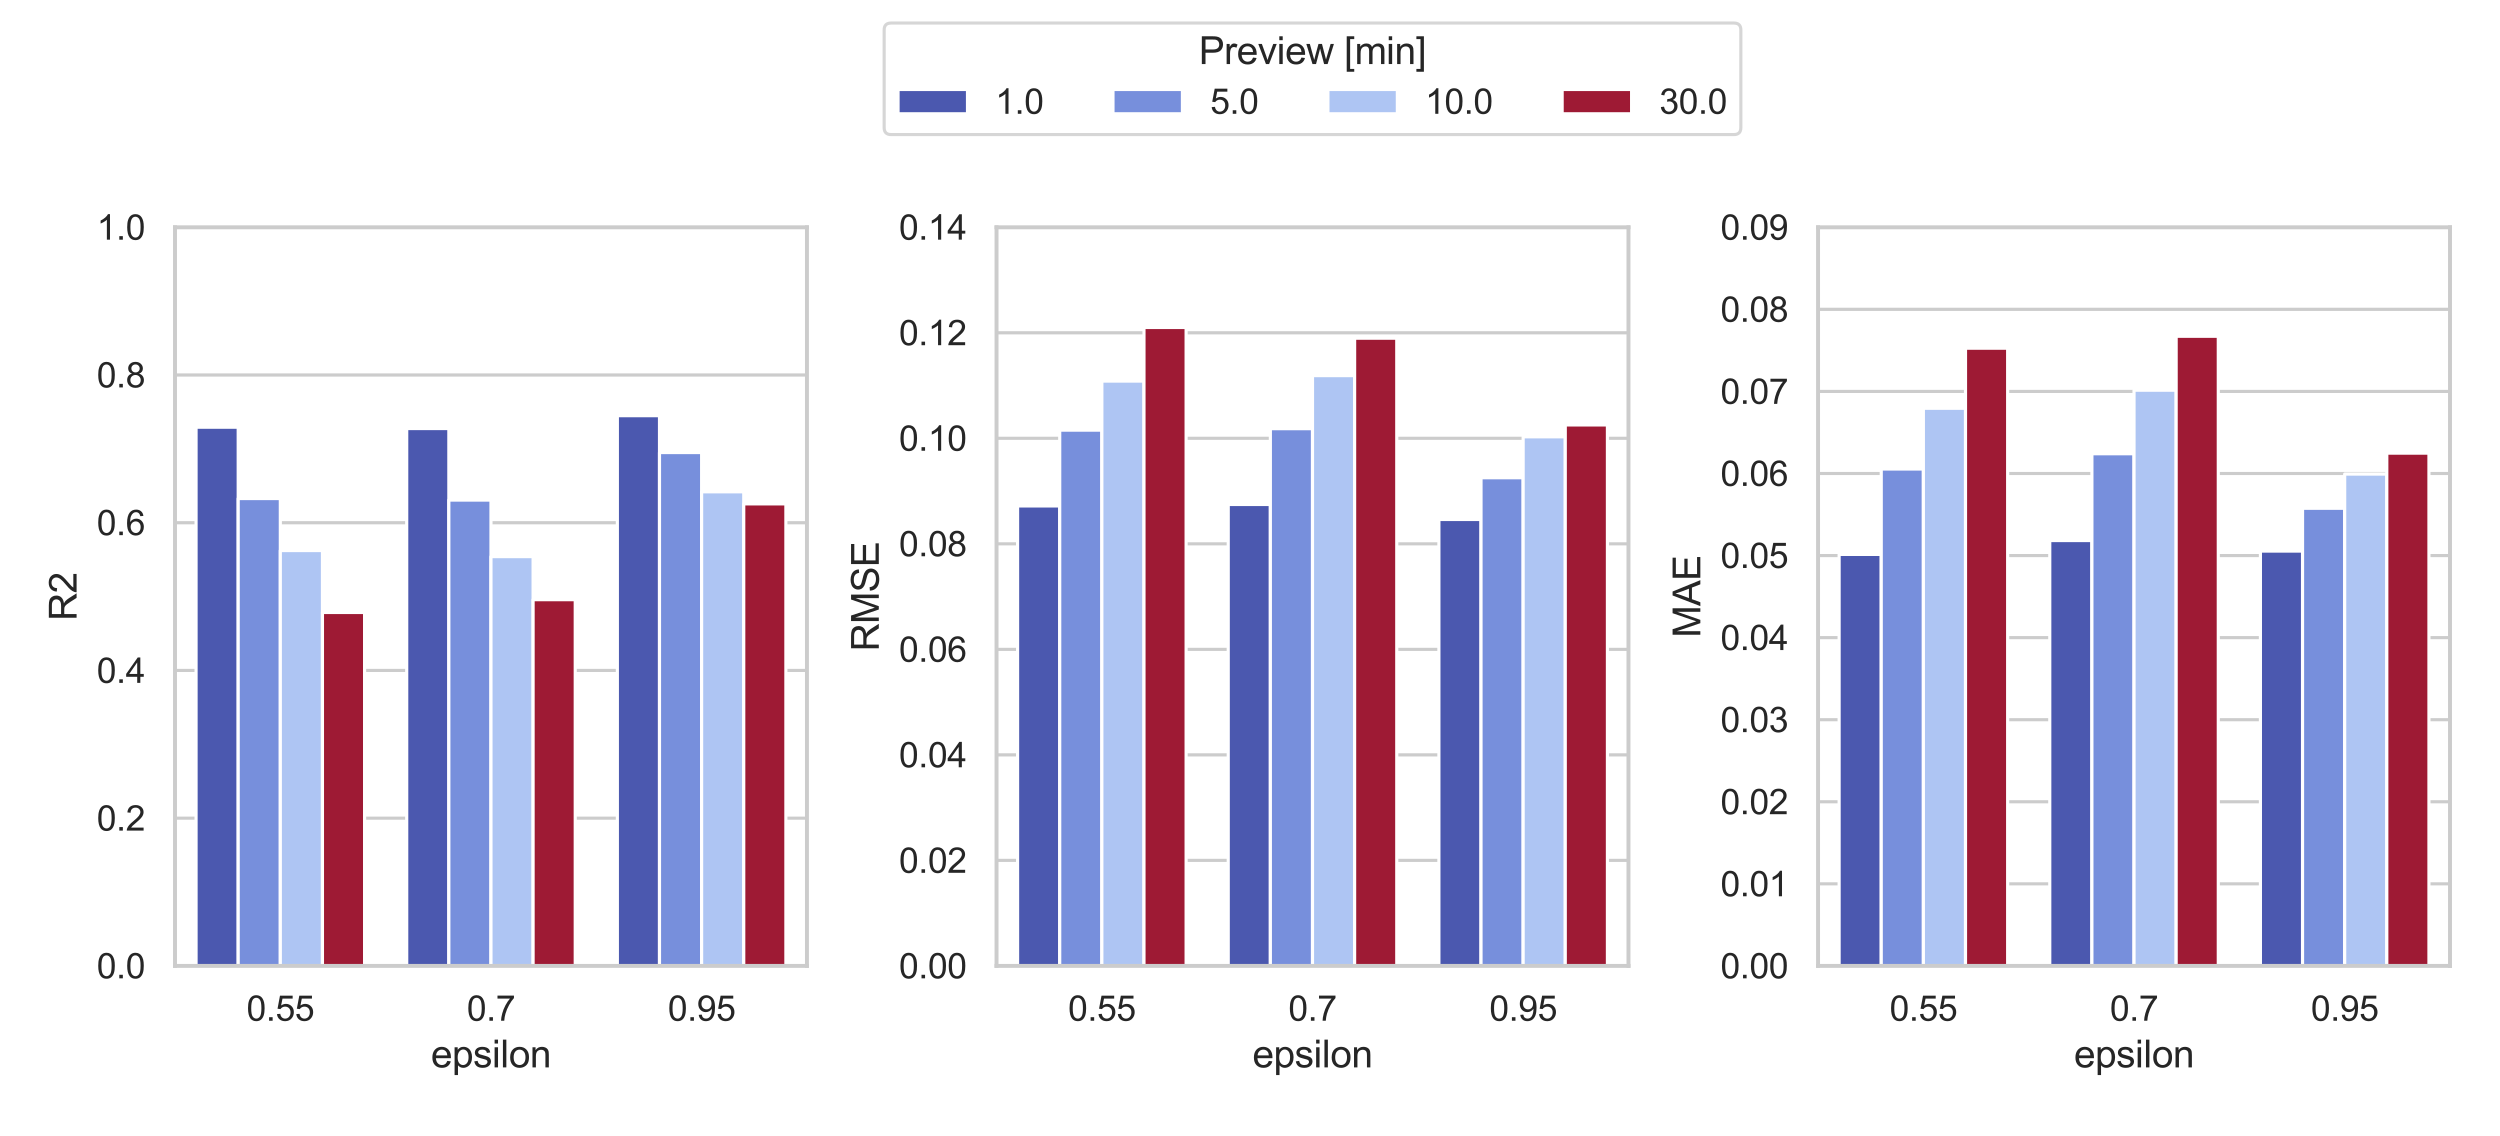 <?xml version="1.0" encoding="utf-8" standalone="no"?>
<!DOCTYPE svg PUBLIC "-//W3C//DTD SVG 1.1//EN"
  "http://www.w3.org/Graphics/SVG/1.1/DTD/svg11.dtd">
<svg xmlns:xlink="http://www.w3.org/1999/xlink" width="792pt" height="360pt" viewBox="0 0 792 360" xmlns="http://www.w3.org/2000/svg" version="1.1">
 <defs>
  <style type="text/css">*{stroke-linejoin: round; stroke-linecap: butt}</style>
 </defs>
 <g id="figure_1">
  <g id="patch_1">
   <path d="M 0 360 
L 792 360 
L 792 0 
L 0 0 
z
" style="fill: #ffffff"/>
  </g>
  <g id="axes_1">
   <g id="patch_2">
    <path d="M 55.44 306 
L 255.64 306 
L 255.64 72 
L 55.44 72 
z
" style="fill: #ffffff"/>
   </g>
   <g id="matplotlib.axis_1">
    <g id="xtick_1">
     <g id="text_1">
      <!-- 0.55 -->
      <g style="fill: #262626" transform="translate(78.103 323.374) scale(0.11 -0.11)">
       <defs>
        <path id="ArialMT-30" d="M 266 2259 
Q 266 3072 433 3567 
Q 600 4063 929 4331 
Q 1259 4600 1759 4600 
Q 2128 4600 2406 4451 
Q 2684 4303 2865 4023 
Q 3047 3744 3150 3342 
Q 3253 2941 3253 2259 
Q 3253 1453 3087 958 
Q 2922 463 2592 192 
Q 2263 -78 1759 -78 
Q 1097 -78 719 397 
Q 266 969 266 2259 
z
M 844 2259 
Q 844 1131 1108 757 
Q 1372 384 1759 384 
Q 2147 384 2411 759 
Q 2675 1134 2675 2259 
Q 2675 3391 2411 3762 
Q 2147 4134 1753 4134 
Q 1366 4134 1134 3806 
Q 844 3388 844 2259 
z
" transform="scale(0.016)"/>
        <path id="ArialMT-2e" d="M 581 0 
L 581 641 
L 1222 641 
L 1222 0 
L 581 0 
z
" transform="scale(0.016)"/>
        <path id="ArialMT-35" d="M 266 1200 
L 856 1250 
Q 922 819 1161 601 
Q 1400 384 1738 384 
Q 2144 384 2425 690 
Q 2706 997 2706 1503 
Q 2706 1984 2436 2262 
Q 2166 2541 1728 2541 
Q 1456 2541 1237 2417 
Q 1019 2294 894 2097 
L 366 2166 
L 809 4519 
L 3088 4519 
L 3088 3981 
L 1259 3981 
L 1013 2750 
Q 1425 3038 1878 3038 
Q 2478 3038 2890 2622 
Q 3303 2206 3303 1553 
Q 3303 931 2941 478 
Q 2500 -78 1738 -78 
Q 1113 -78 717 272 
Q 322 622 266 1200 
z
" transform="scale(0.016)"/>
       </defs>
       <use xlink:href="#ArialMT-30"/>
       <use xlink:href="#ArialMT-2e" x="55.615"/>
       <use xlink:href="#ArialMT-35" x="83.398"/>
       <use xlink:href="#ArialMT-35" x="139.014"/>
      </g>
     </g>
    </g>
    <g id="xtick_2">
     <g id="text_2">
      <!-- 0.7 -->
      <g style="fill: #262626" transform="translate(147.895 323.374) scale(0.11 -0.11)">
       <defs>
        <path id="ArialMT-37" d="M 303 3981 
L 303 4522 
L 3269 4522 
L 3269 4084 
Q 2831 3619 2401 2847 
Q 1972 2075 1738 1259 
Q 1569 684 1522 0 
L 944 0 
Q 953 541 1156 1306 
Q 1359 2072 1739 2783 
Q 2119 3494 2547 3981 
L 303 3981 
z
" transform="scale(0.016)"/>
       </defs>
       <use xlink:href="#ArialMT-30"/>
       <use xlink:href="#ArialMT-2e" x="55.615"/>
       <use xlink:href="#ArialMT-37" x="83.398"/>
      </g>
     </g>
    </g>
    <g id="xtick_3">
     <g id="text_3">
      <!-- 0.95 -->
      <g style="fill: #262626" transform="translate(211.57 323.374) scale(0.11 -0.11)">
       <defs>
        <path id="ArialMT-39" d="M 350 1059 
L 891 1109 
Q 959 728 1153 556 
Q 1347 384 1650 384 
Q 1909 384 2104 503 
Q 2300 622 2425 820 
Q 2550 1019 2634 1356 
Q 2719 1694 2719 2044 
Q 2719 2081 2716 2156 
Q 2547 1888 2255 1720 
Q 1963 1553 1622 1553 
Q 1053 1553 659 1965 
Q 266 2378 266 3053 
Q 266 3750 677 4175 
Q 1088 4600 1706 4600 
Q 2153 4600 2523 4359 
Q 2894 4119 3086 3673 
Q 3278 3228 3278 2384 
Q 3278 1506 3087 986 
Q 2897 466 2520 194 
Q 2144 -78 1638 -78 
Q 1100 -78 759 220 
Q 419 519 350 1059 
z
M 2653 3081 
Q 2653 3566 2395 3850 
Q 2138 4134 1775 4134 
Q 1400 4134 1122 3828 
Q 844 3522 844 3034 
Q 844 2597 1108 2323 
Q 1372 2050 1759 2050 
Q 2150 2050 2401 2323 
Q 2653 2597 2653 3081 
z
" transform="scale(0.016)"/>
       </defs>
       <use xlink:href="#ArialMT-30"/>
       <use xlink:href="#ArialMT-2e" x="55.615"/>
       <use xlink:href="#ArialMT-39" x="83.398"/>
       <use xlink:href="#ArialMT-35" x="139.014"/>
      </g>
     </g>
    </g>
    <g id="text_4">
     <!-- epsilon -->
     <g style="fill: #262626" transform="translate(136.528 338.149) scale(0.12 -0.12)">
      <defs>
       <path id="ArialMT-65" d="M 2694 1069 
L 3275 997 
Q 3138 488 2766 206 
Q 2394 -75 1816 -75 
Q 1088 -75 661 373 
Q 234 822 234 1631 
Q 234 2469 665 2931 
Q 1097 3394 1784 3394 
Q 2450 3394 2872 2941 
Q 3294 2488 3294 1666 
Q 3294 1616 3291 1516 
L 816 1516 
Q 847 969 1125 678 
Q 1403 388 1819 388 
Q 2128 388 2347 550 
Q 2566 713 2694 1069 
z
M 847 1978 
L 2700 1978 
Q 2663 2397 2488 2606 
Q 2219 2931 1791 2931 
Q 1403 2931 1139 2672 
Q 875 2413 847 1978 
z
" transform="scale(0.016)"/>
       <path id="ArialMT-70" d="M 422 -1272 
L 422 3319 
L 934 3319 
L 934 2888 
Q 1116 3141 1344 3267 
Q 1572 3394 1897 3394 
Q 2322 3394 2647 3175 
Q 2972 2956 3137 2557 
Q 3303 2159 3303 1684 
Q 3303 1175 3120 767 
Q 2938 359 2589 142 
Q 2241 -75 1856 -75 
Q 1575 -75 1351 44 
Q 1128 163 984 344 
L 984 -1272 
L 422 -1272 
z
M 931 1641 
Q 931 1000 1190 694 
Q 1450 388 1819 388 
Q 2194 388 2461 705 
Q 2728 1022 2728 1688 
Q 2728 2322 2467 2637 
Q 2206 2953 1844 2953 
Q 1484 2953 1207 2617 
Q 931 2281 931 1641 
z
" transform="scale(0.016)"/>
       <path id="ArialMT-73" d="M 197 991 
L 753 1078 
Q 800 744 1014 566 
Q 1228 388 1613 388 
Q 2000 388 2187 545 
Q 2375 703 2375 916 
Q 2375 1106 2209 1216 
Q 2094 1291 1634 1406 
Q 1016 1563 777 1677 
Q 538 1791 414 1992 
Q 291 2194 291 2438 
Q 291 2659 392 2848 
Q 494 3038 669 3163 
Q 800 3259 1026 3326 
Q 1253 3394 1513 3394 
Q 1903 3394 2198 3281 
Q 2494 3169 2634 2976 
Q 2775 2784 2828 2463 
L 2278 2388 
Q 2241 2644 2061 2787 
Q 1881 2931 1553 2931 
Q 1166 2931 1000 2803 
Q 834 2675 834 2503 
Q 834 2394 903 2306 
Q 972 2216 1119 2156 
Q 1203 2125 1616 2013 
Q 2213 1853 2448 1751 
Q 2684 1650 2818 1456 
Q 2953 1263 2953 975 
Q 2953 694 2789 445 
Q 2625 197 2315 61 
Q 2006 -75 1616 -75 
Q 969 -75 630 194 
Q 291 463 197 991 
z
" transform="scale(0.016)"/>
       <path id="ArialMT-69" d="M 425 3934 
L 425 4581 
L 988 4581 
L 988 3934 
L 425 3934 
z
M 425 0 
L 425 3319 
L 988 3319 
L 988 0 
L 425 0 
z
" transform="scale(0.016)"/>
       <path id="ArialMT-6c" d="M 409 0 
L 409 4581 
L 972 4581 
L 972 0 
L 409 0 
z
" transform="scale(0.016)"/>
       <path id="ArialMT-6f" d="M 213 1659 
Q 213 2581 725 3025 
Q 1153 3394 1769 3394 
Q 2453 3394 2887 2945 
Q 3322 2497 3322 1706 
Q 3322 1066 3130 698 
Q 2938 331 2570 128 
Q 2203 -75 1769 -75 
Q 1072 -75 642 372 
Q 213 819 213 1659 
z
M 791 1659 
Q 791 1022 1069 705 
Q 1347 388 1769 388 
Q 2188 388 2466 706 
Q 2744 1025 2744 1678 
Q 2744 2294 2464 2611 
Q 2184 2928 1769 2928 
Q 1347 2928 1069 2612 
Q 791 2297 791 1659 
z
" transform="scale(0.016)"/>
       <path id="ArialMT-6e" d="M 422 0 
L 422 3319 
L 928 3319 
L 928 2847 
Q 1294 3394 1984 3394 
Q 2284 3394 2536 3286 
Q 2788 3178 2913 3003 
Q 3038 2828 3088 2588 
Q 3119 2431 3119 2041 
L 3119 0 
L 2556 0 
L 2556 2019 
Q 2556 2363 2490 2533 
Q 2425 2703 2258 2804 
Q 2091 2906 1866 2906 
Q 1506 2906 1245 2678 
Q 984 2450 984 1813 
L 984 0 
L 422 0 
z
" transform="scale(0.016)"/>
      </defs>
      <use xlink:href="#ArialMT-65"/>
      <use xlink:href="#ArialMT-70" x="55.615"/>
      <use xlink:href="#ArialMT-73" x="111.23"/>
      <use xlink:href="#ArialMT-69" x="161.23"/>
      <use xlink:href="#ArialMT-6c" x="183.447"/>
      <use xlink:href="#ArialMT-6f" x="205.664"/>
      <use xlink:href="#ArialMT-6e" x="261.279"/>
     </g>
    </g>
   </g>
   <g id="matplotlib.axis_2">
    <g id="ytick_1">
     <g id="line2d_1">
      <path d="M 55.44 306 
L 255.64 306 
" clip-path="url(#pabe572f3c2)" style="fill: none; stroke: #cccccc; stroke-linecap: round"/>
     </g>
     <g id="text_5">
      <!-- 0.0 -->
      <g style="fill: #262626" transform="translate(30.65 309.937) scale(0.11 -0.11)">
       <use xlink:href="#ArialMT-30"/>
       <use xlink:href="#ArialMT-2e" x="55.615"/>
       <use xlink:href="#ArialMT-30" x="83.398"/>
      </g>
     </g>
    </g>
    <g id="ytick_2">
     <g id="line2d_2">
      <path d="M 55.44 259.2 
L 255.64 259.2 
" clip-path="url(#pabe572f3c2)" style="fill: none; stroke: #cccccc; stroke-linecap: round"/>
     </g>
     <g id="text_6">
      <!-- 0.2 -->
      <g style="fill: #262626" transform="translate(30.65 263.137) scale(0.11 -0.11)">
       <defs>
        <path id="ArialMT-32" d="M 3222 541 
L 3222 0 
L 194 0 
Q 188 203 259 391 
Q 375 700 629 1000 
Q 884 1300 1366 1694 
Q 2113 2306 2375 2664 
Q 2638 3022 2638 3341 
Q 2638 3675 2398 3904 
Q 2159 4134 1775 4134 
Q 1369 4134 1125 3890 
Q 881 3647 878 3216 
L 300 3275 
Q 359 3922 746 4261 
Q 1134 4600 1788 4600 
Q 2447 4600 2831 4234 
Q 3216 3869 3216 3328 
Q 3216 3053 3103 2787 
Q 2991 2522 2730 2228 
Q 2469 1934 1863 1422 
Q 1356 997 1212 845 
Q 1069 694 975 541 
L 3222 541 
z
" transform="scale(0.016)"/>
       </defs>
       <use xlink:href="#ArialMT-30"/>
       <use xlink:href="#ArialMT-2e" x="55.615"/>
       <use xlink:href="#ArialMT-32" x="83.398"/>
      </g>
     </g>
    </g>
    <g id="ytick_3">
     <g id="line2d_3">
      <path d="M 55.44 212.4 
L 255.64 212.4 
" clip-path="url(#pabe572f3c2)" style="fill: none; stroke: #cccccc; stroke-linecap: round"/>
     </g>
     <g id="text_7">
      <!-- 0.4 -->
      <g style="fill: #262626" transform="translate(30.65 216.337) scale(0.11 -0.11)">
       <defs>
        <path id="ArialMT-34" d="M 2069 0 
L 2069 1097 
L 81 1097 
L 81 1613 
L 2172 4581 
L 2631 4581 
L 2631 1613 
L 3250 1613 
L 3250 1097 
L 2631 1097 
L 2631 0 
L 2069 0 
z
M 2069 1613 
L 2069 3678 
L 634 1613 
L 2069 1613 
z
" transform="scale(0.016)"/>
       </defs>
       <use xlink:href="#ArialMT-30"/>
       <use xlink:href="#ArialMT-2e" x="55.615"/>
       <use xlink:href="#ArialMT-34" x="83.398"/>
      </g>
     </g>
    </g>
    <g id="ytick_4">
     <g id="line2d_4">
      <path d="M 55.44 165.6 
L 255.64 165.6 
" clip-path="url(#pabe572f3c2)" style="fill: none; stroke: #cccccc; stroke-linecap: round"/>
     </g>
     <g id="text_8">
      <!-- 0.6 -->
      <g style="fill: #262626" transform="translate(30.65 169.537) scale(0.11 -0.11)">
       <defs>
        <path id="ArialMT-36" d="M 3184 3459 
L 2625 3416 
Q 2550 3747 2413 3897 
Q 2184 4138 1850 4138 
Q 1581 4138 1378 3988 
Q 1113 3794 959 3422 
Q 806 3050 800 2363 
Q 1003 2672 1297 2822 
Q 1591 2972 1913 2972 
Q 2475 2972 2870 2558 
Q 3266 2144 3266 1488 
Q 3266 1056 3080 686 
Q 2894 316 2569 119 
Q 2244 -78 1831 -78 
Q 1128 -78 684 439 
Q 241 956 241 2144 
Q 241 3472 731 4075 
Q 1159 4600 1884 4600 
Q 2425 4600 2770 4297 
Q 3116 3994 3184 3459 
z
M 888 1484 
Q 888 1194 1011 928 
Q 1134 663 1356 523 
Q 1578 384 1822 384 
Q 2178 384 2434 671 
Q 2691 959 2691 1453 
Q 2691 1928 2437 2201 
Q 2184 2475 1800 2475 
Q 1419 2475 1153 2201 
Q 888 1928 888 1484 
z
" transform="scale(0.016)"/>
       </defs>
       <use xlink:href="#ArialMT-30"/>
       <use xlink:href="#ArialMT-2e" x="55.615"/>
       <use xlink:href="#ArialMT-36" x="83.398"/>
      </g>
     </g>
    </g>
    <g id="ytick_5">
     <g id="line2d_5">
      <path d="M 55.44 118.8 
L 255.64 118.8 
" clip-path="url(#pabe572f3c2)" style="fill: none; stroke: #cccccc; stroke-linecap: round"/>
     </g>
     <g id="text_9">
      <!-- 0.8 -->
      <g style="fill: #262626" transform="translate(30.65 122.737) scale(0.11 -0.11)">
       <defs>
        <path id="ArialMT-38" d="M 1131 2484 
Q 781 2613 612 2850 
Q 444 3088 444 3419 
Q 444 3919 803 4259 
Q 1163 4600 1759 4600 
Q 2359 4600 2725 4251 
Q 3091 3903 3091 3403 
Q 3091 3084 2923 2848 
Q 2756 2613 2416 2484 
Q 2838 2347 3058 2040 
Q 3278 1734 3278 1309 
Q 3278 722 2862 322 
Q 2447 -78 1769 -78 
Q 1091 -78 675 323 
Q 259 725 259 1325 
Q 259 1772 486 2073 
Q 713 2375 1131 2484 
z
M 1019 3438 
Q 1019 3113 1228 2906 
Q 1438 2700 1772 2700 
Q 2097 2700 2305 2904 
Q 2513 3109 2513 3406 
Q 2513 3716 2298 3927 
Q 2084 4138 1766 4138 
Q 1444 4138 1231 3931 
Q 1019 3725 1019 3438 
z
M 838 1322 
Q 838 1081 952 856 
Q 1066 631 1291 507 
Q 1516 384 1775 384 
Q 2178 384 2440 643 
Q 2703 903 2703 1303 
Q 2703 1709 2433 1975 
Q 2163 2241 1756 2241 
Q 1359 2241 1098 1978 
Q 838 1716 838 1322 
z
" transform="scale(0.016)"/>
       </defs>
       <use xlink:href="#ArialMT-30"/>
       <use xlink:href="#ArialMT-2e" x="55.615"/>
       <use xlink:href="#ArialMT-38" x="83.398"/>
      </g>
     </g>
    </g>
    <g id="ytick_6">
     <g id="line2d_6">
      <path d="M 55.44 72 
L 255.64 72 
" clip-path="url(#pabe572f3c2)" style="fill: none; stroke: #cccccc; stroke-linecap: round"/>
     </g>
     <g id="text_10">
      <!-- 1.0 -->
      <g style="fill: #262626" transform="translate(30.65 75.937) scale(0.11 -0.11)">
       <defs>
        <path id="ArialMT-31" d="M 2384 0 
L 1822 0 
L 1822 3584 
Q 1619 3391 1289 3197 
Q 959 3003 697 2906 
L 697 3450 
Q 1169 3672 1522 3987 
Q 1875 4303 2022 4600 
L 2384 4600 
L 2384 0 
z
" transform="scale(0.016)"/>
       </defs>
       <use xlink:href="#ArialMT-31"/>
       <use xlink:href="#ArialMT-2e" x="55.615"/>
       <use xlink:href="#ArialMT-30" x="83.398"/>
      </g>
     </g>
    </g>
    <g id="text_11">
     <!-- R2 -->
     <g style="fill: #262626" transform="translate(24.265 196.67) rotate(-90) scale(0.12 -0.12)">
      <defs>
       <path id="ArialMT-52" d="M 503 0 
L 503 4581 
L 2534 4581 
Q 3147 4581 3465 4457 
Q 3784 4334 3975 4021 
Q 4166 3709 4166 3331 
Q 4166 2844 3850 2509 
Q 3534 2175 2875 2084 
Q 3116 1969 3241 1856 
Q 3506 1613 3744 1247 
L 4541 0 
L 3778 0 
L 3172 953 
Q 2906 1366 2734 1584 
Q 2563 1803 2427 1890 
Q 2291 1978 2150 2013 
Q 2047 2034 1813 2034 
L 1109 2034 
L 1109 0 
L 503 0 
z
M 1109 2559 
L 2413 2559 
Q 2828 2559 3062 2645 
Q 3297 2731 3419 2920 
Q 3541 3109 3541 3331 
Q 3541 3656 3305 3865 
Q 3069 4075 2559 4075 
L 1109 4075 
L 1109 2559 
z
" transform="scale(0.016)"/>
      </defs>
      <use xlink:href="#ArialMT-52"/>
      <use xlink:href="#ArialMT-32" x="72.217"/>
     </g>
    </g>
   </g>
   <g id="patch_3">
    <path d="M 62.113 306 
L 75.46 306 
L 75.46 135.344 
L 62.113 135.344 
z
" clip-path="url(#pabe572f3c2)" style="fill: #4b58af; stroke: #ffffff; stroke-linejoin: miter"/>
   </g>
   <g id="patch_4">
    <path d="M 128.847 306 
L 142.193 306 
L 142.193 135.764 
L 128.847 135.764 
z
" clip-path="url(#pabe572f3c2)" style="fill: #4b58af; stroke: #ffffff; stroke-linejoin: miter"/>
   </g>
   <g id="patch_5">
    <path d="M 195.58 306 
L 208.927 306 
L 208.927 131.681 
L 195.58 131.681 
z
" clip-path="url(#pabe572f3c2)" style="fill: #4b58af; stroke: #ffffff; stroke-linejoin: miter"/>
   </g>
   <g id="patch_6">
    <path d="M 75.46 306 
L 88.807 306 
L 88.807 157.947 
L 75.46 157.947 
z
" clip-path="url(#pabe572f3c2)" style="fill: #778fdc; stroke: #ffffff; stroke-linejoin: miter"/>
   </g>
   <g id="patch_7">
    <path d="M 142.193 306 
L 155.54 306 
L 155.54 158.429 
L 142.193 158.429 
z
" clip-path="url(#pabe572f3c2)" style="fill: #778fdc; stroke: #ffffff; stroke-linejoin: miter"/>
   </g>
   <g id="patch_8">
    <path d="M 208.927 306 
L 222.273 306 
L 222.273 143.366 
L 208.927 143.366 
z
" clip-path="url(#pabe572f3c2)" style="fill: #778fdc; stroke: #ffffff; stroke-linejoin: miter"/>
   </g>
   <g id="patch_9">
    <path d="M 88.807 306 
L 102.153 306 
L 102.153 174.41 
L 88.807 174.41 
z
" clip-path="url(#pabe572f3c2)" style="fill: #aec5f3; stroke: #ffffff; stroke-linejoin: miter"/>
   </g>
   <g id="patch_10">
    <path d="M 155.54 306 
L 168.887 306 
L 168.887 176.347 
L 155.54 176.347 
z
" clip-path="url(#pabe572f3c2)" style="fill: #aec5f3; stroke: #ffffff; stroke-linejoin: miter"/>
   </g>
   <g id="patch_11">
    <path d="M 222.273 306 
L 235.62 306 
L 235.62 155.819 
L 222.273 155.819 
z
" clip-path="url(#pabe572f3c2)" style="fill: #aec5f3; stroke: #ffffff; stroke-linejoin: miter"/>
   </g>
   <g id="patch_12">
    <path d="M 102.153 306 
L 115.5 306 
L 115.5 194.045 
L 102.153 194.045 
z
" clip-path="url(#pabe572f3c2)" style="fill: #9e1a34; stroke: #ffffff; stroke-linejoin: miter"/>
   </g>
   <g id="patch_13">
    <path d="M 168.887 306 
L 182.233 306 
L 182.233 189.977 
L 168.887 189.977 
z
" clip-path="url(#pabe572f3c2)" style="fill: #9e1a34; stroke: #ffffff; stroke-linejoin: miter"/>
   </g>
   <g id="patch_14">
    <path d="M 235.62 306 
L 248.967 306 
L 248.967 159.63 
L 235.62 159.63 
z
" clip-path="url(#pabe572f3c2)" style="fill: #9e1a34; stroke: #ffffff; stroke-linejoin: miter"/>
   </g>
   <g id="patch_15">
    <path d="M 88.807 306 
L 88.807 306 
L 88.807 306 
L 88.807 306 
z
" clip-path="url(#pabe572f3c2)" style="fill: #4b58af; stroke: #ffffff; stroke-linejoin: miter"/>
   </g>
   <g id="patch_16">
    <path d="M 88.807 306 
L 88.807 306 
L 88.807 306 
L 88.807 306 
z
" clip-path="url(#pabe572f3c2)" style="fill: #778fdc; stroke: #ffffff; stroke-linejoin: miter"/>
   </g>
   <g id="patch_17">
    <path d="M 88.807 306 
L 88.807 306 
L 88.807 306 
L 88.807 306 
z
" clip-path="url(#pabe572f3c2)" style="fill: #aec5f3; stroke: #ffffff; stroke-linejoin: miter"/>
   </g>
   <g id="patch_18">
    <path d="M 88.807 306 
L 88.807 306 
L 88.807 306 
L 88.807 306 
z
" clip-path="url(#pabe572f3c2)" style="fill: #9e1a34; stroke: #ffffff; stroke-linejoin: miter"/>
   </g>
   <g id="line2d_7">
    <path clip-path="url(#pabe572f3c2)" style="fill: none; stroke: #424242; stroke-width: 2.25; stroke-linecap: round"/>
   </g>
   <g id="line2d_8">
    <path clip-path="url(#pabe572f3c2)" style="fill: none; stroke: #424242; stroke-width: 2.25; stroke-linecap: round"/>
   </g>
   <g id="line2d_9">
    <path clip-path="url(#pabe572f3c2)" style="fill: none; stroke: #424242; stroke-width: 2.25; stroke-linecap: round"/>
   </g>
   <g id="line2d_10">
    <path clip-path="url(#pabe572f3c2)" style="fill: none; stroke: #424242; stroke-width: 2.25; stroke-linecap: round"/>
   </g>
   <g id="line2d_11">
    <path clip-path="url(#pabe572f3c2)" style="fill: none; stroke: #424242; stroke-width: 2.25; stroke-linecap: round"/>
   </g>
   <g id="line2d_12">
    <path clip-path="url(#pabe572f3c2)" style="fill: none; stroke: #424242; stroke-width: 2.25; stroke-linecap: round"/>
   </g>
   <g id="line2d_13">
    <path clip-path="url(#pabe572f3c2)" style="fill: none; stroke: #424242; stroke-width: 2.25; stroke-linecap: round"/>
   </g>
   <g id="line2d_14">
    <path clip-path="url(#pabe572f3c2)" style="fill: none; stroke: #424242; stroke-width: 2.25; stroke-linecap: round"/>
   </g>
   <g id="line2d_15">
    <path clip-path="url(#pabe572f3c2)" style="fill: none; stroke: #424242; stroke-width: 2.25; stroke-linecap: round"/>
   </g>
   <g id="line2d_16">
    <path clip-path="url(#pabe572f3c2)" style="fill: none; stroke: #424242; stroke-width: 2.25; stroke-linecap: round"/>
   </g>
   <g id="line2d_17">
    <path clip-path="url(#pabe572f3c2)" style="fill: none; stroke: #424242; stroke-width: 2.25; stroke-linecap: round"/>
   </g>
   <g id="line2d_18">
    <path clip-path="url(#pabe572f3c2)" style="fill: none; stroke: #424242; stroke-width: 2.25; stroke-linecap: round"/>
   </g>
   <g id="patch_19">
    <path d="M 55.44 306 
L 55.44 72 
" style="fill: none; stroke: #cccccc; stroke-width: 1.25; stroke-linejoin: miter; stroke-linecap: square"/>
   </g>
   <g id="patch_20">
    <path d="M 255.64 306 
L 255.64 72 
" style="fill: none; stroke: #cccccc; stroke-width: 1.25; stroke-linejoin: miter; stroke-linecap: square"/>
   </g>
   <g id="patch_21">
    <path d="M 55.44 306 
L 255.64 306 
" style="fill: none; stroke: #cccccc; stroke-width: 1.25; stroke-linejoin: miter; stroke-linecap: square"/>
   </g>
   <g id="patch_22">
    <path d="M 55.44 72 
L 255.64 72 
" style="fill: none; stroke: #cccccc; stroke-width: 1.25; stroke-linejoin: miter; stroke-linecap: square"/>
   </g>
  </g>
  <g id="axes_2">
   <g id="patch_23">
    <path d="M 315.7 306 
L 515.9 306 
L 515.9 72 
L 315.7 72 
z
" style="fill: #ffffff"/>
   </g>
   <g id="matplotlib.axis_3">
    <g id="xtick_4">
     <g id="text_12">
      <!-- 0.55 -->
      <g style="fill: #262626" transform="translate(338.363 323.374) scale(0.11 -0.11)">
       <use xlink:href="#ArialMT-30"/>
       <use xlink:href="#ArialMT-2e" x="55.615"/>
       <use xlink:href="#ArialMT-35" x="83.398"/>
       <use xlink:href="#ArialMT-35" x="139.014"/>
      </g>
     </g>
    </g>
    <g id="xtick_5">
     <g id="text_13">
      <!-- 0.7 -->
      <g style="fill: #262626" transform="translate(408.155 323.374) scale(0.11 -0.11)">
       <use xlink:href="#ArialMT-30"/>
       <use xlink:href="#ArialMT-2e" x="55.615"/>
       <use xlink:href="#ArialMT-37" x="83.398"/>
      </g>
     </g>
    </g>
    <g id="xtick_6">
     <g id="text_14">
      <!-- 0.95 -->
      <g style="fill: #262626" transform="translate(471.83 323.374) scale(0.11 -0.11)">
       <use xlink:href="#ArialMT-30"/>
       <use xlink:href="#ArialMT-2e" x="55.615"/>
       <use xlink:href="#ArialMT-39" x="83.398"/>
       <use xlink:href="#ArialMT-35" x="139.014"/>
      </g>
     </g>
    </g>
    <g id="text_15">
     <!-- epsilon -->
     <g style="fill: #262626" transform="translate(396.788 338.149) scale(0.12 -0.12)">
      <use xlink:href="#ArialMT-65"/>
      <use xlink:href="#ArialMT-70" x="55.615"/>
      <use xlink:href="#ArialMT-73" x="111.23"/>
      <use xlink:href="#ArialMT-69" x="161.23"/>
      <use xlink:href="#ArialMT-6c" x="183.447"/>
      <use xlink:href="#ArialMT-6f" x="205.664"/>
      <use xlink:href="#ArialMT-6e" x="261.279"/>
     </g>
    </g>
   </g>
   <g id="matplotlib.axis_4">
    <g id="ytick_7">
     <g id="line2d_19">
      <path d="M 315.7 306 
L 515.9 306 
" clip-path="url(#pa0007ccbf3)" style="fill: none; stroke: #cccccc; stroke-linecap: round"/>
     </g>
     <g id="text_16">
      <!-- 0.00 -->
      <g style="fill: #262626" transform="translate(284.793 309.937) scale(0.11 -0.11)">
       <use xlink:href="#ArialMT-30"/>
       <use xlink:href="#ArialMT-2e" x="55.615"/>
       <use xlink:href="#ArialMT-30" x="83.398"/>
       <use xlink:href="#ArialMT-30" x="139.014"/>
      </g>
     </g>
    </g>
    <g id="ytick_8">
     <g id="line2d_20">
      <path d="M 315.7 272.571 
L 515.9 272.571 
" clip-path="url(#pa0007ccbf3)" style="fill: none; stroke: #cccccc; stroke-linecap: round"/>
     </g>
     <g id="text_17">
      <!-- 0.02 -->
      <g style="fill: #262626" transform="translate(284.793 276.508) scale(0.11 -0.11)">
       <use xlink:href="#ArialMT-30"/>
       <use xlink:href="#ArialMT-2e" x="55.615"/>
       <use xlink:href="#ArialMT-30" x="83.398"/>
       <use xlink:href="#ArialMT-32" x="139.014"/>
      </g>
     </g>
    </g>
    <g id="ytick_9">
     <g id="line2d_21">
      <path d="M 315.7 239.143 
L 515.9 239.143 
" clip-path="url(#pa0007ccbf3)" style="fill: none; stroke: #cccccc; stroke-linecap: round"/>
     </g>
     <g id="text_18">
      <!-- 0.04 -->
      <g style="fill: #262626" transform="translate(284.793 243.08) scale(0.11 -0.11)">
       <use xlink:href="#ArialMT-30"/>
       <use xlink:href="#ArialMT-2e" x="55.615"/>
       <use xlink:href="#ArialMT-30" x="83.398"/>
       <use xlink:href="#ArialMT-34" x="139.014"/>
      </g>
     </g>
    </g>
    <g id="ytick_10">
     <g id="line2d_22">
      <path d="M 315.7 205.714 
L 515.9 205.714 
" clip-path="url(#pa0007ccbf3)" style="fill: none; stroke: #cccccc; stroke-linecap: round"/>
     </g>
     <g id="text_19">
      <!-- 0.06 -->
      <g style="fill: #262626" transform="translate(284.793 209.651) scale(0.11 -0.11)">
       <use xlink:href="#ArialMT-30"/>
       <use xlink:href="#ArialMT-2e" x="55.615"/>
       <use xlink:href="#ArialMT-30" x="83.398"/>
       <use xlink:href="#ArialMT-36" x="139.014"/>
      </g>
     </g>
    </g>
    <g id="ytick_11">
     <g id="line2d_23">
      <path d="M 315.7 172.286 
L 515.9 172.286 
" clip-path="url(#pa0007ccbf3)" style="fill: none; stroke: #cccccc; stroke-linecap: round"/>
     </g>
     <g id="text_20">
      <!-- 0.08 -->
      <g style="fill: #262626" transform="translate(284.793 176.223) scale(0.11 -0.11)">
       <use xlink:href="#ArialMT-30"/>
       <use xlink:href="#ArialMT-2e" x="55.615"/>
       <use xlink:href="#ArialMT-30" x="83.398"/>
       <use xlink:href="#ArialMT-38" x="139.014"/>
      </g>
     </g>
    </g>
    <g id="ytick_12">
     <g id="line2d_24">
      <path d="M 315.7 138.857 
L 515.9 138.857 
" clip-path="url(#pa0007ccbf3)" style="fill: none; stroke: #cccccc; stroke-linecap: round"/>
     </g>
     <g id="text_21">
      <!-- 0.10 -->
      <g style="fill: #262626" transform="translate(284.793 142.794) scale(0.11 -0.11)">
       <use xlink:href="#ArialMT-30"/>
       <use xlink:href="#ArialMT-2e" x="55.615"/>
       <use xlink:href="#ArialMT-31" x="83.398"/>
       <use xlink:href="#ArialMT-30" x="139.014"/>
      </g>
     </g>
    </g>
    <g id="ytick_13">
     <g id="line2d_25">
      <path d="M 315.7 105.429 
L 515.9 105.429 
" clip-path="url(#pa0007ccbf3)" style="fill: none; stroke: #cccccc; stroke-linecap: round"/>
     </g>
     <g id="text_22">
      <!-- 0.12 -->
      <g style="fill: #262626" transform="translate(284.793 109.365) scale(0.11 -0.11)">
       <use xlink:href="#ArialMT-30"/>
       <use xlink:href="#ArialMT-2e" x="55.615"/>
       <use xlink:href="#ArialMT-31" x="83.398"/>
       <use xlink:href="#ArialMT-32" x="139.014"/>
      </g>
     </g>
    </g>
    <g id="ytick_14">
     <g id="line2d_26">
      <path d="M 315.7 72 
L 515.9 72 
" clip-path="url(#pa0007ccbf3)" style="fill: none; stroke: #cccccc; stroke-linecap: round"/>
     </g>
     <g id="text_23">
      <!-- 0.14 -->
      <g style="fill: #262626" transform="translate(284.793 75.937) scale(0.11 -0.11)">
       <use xlink:href="#ArialMT-30"/>
       <use xlink:href="#ArialMT-2e" x="55.615"/>
       <use xlink:href="#ArialMT-31" x="83.398"/>
       <use xlink:href="#ArialMT-34" x="139.014"/>
      </g>
     </g>
    </g>
    <g id="text_24">
     <!-- RMSE -->
     <g style="fill: #262626" transform="translate(278.408 206.335) rotate(-90) scale(0.12 -0.12)">
      <defs>
       <path id="ArialMT-4d" d="M 475 0 
L 475 4581 
L 1388 4581 
L 2472 1338 
Q 2622 884 2691 659 
Q 2769 909 2934 1394 
L 4031 4581 
L 4847 4581 
L 4847 0 
L 4263 0 
L 4263 3834 
L 2931 0 
L 2384 0 
L 1059 3900 
L 1059 0 
L 475 0 
z
" transform="scale(0.016)"/>
       <path id="ArialMT-53" d="M 288 1472 
L 859 1522 
Q 900 1178 1048 958 
Q 1197 738 1509 602 
Q 1822 466 2213 466 
Q 2559 466 2825 569 
Q 3091 672 3220 851 
Q 3350 1031 3350 1244 
Q 3350 1459 3225 1620 
Q 3100 1781 2813 1891 
Q 2628 1963 1997 2114 
Q 1366 2266 1113 2400 
Q 784 2572 623 2826 
Q 463 3081 463 3397 
Q 463 3744 659 4045 
Q 856 4347 1234 4503 
Q 1613 4659 2075 4659 
Q 2584 4659 2973 4495 
Q 3363 4331 3572 4012 
Q 3781 3694 3797 3291 
L 3216 3247 
Q 3169 3681 2898 3903 
Q 2628 4125 2100 4125 
Q 1550 4125 1298 3923 
Q 1047 3722 1047 3438 
Q 1047 3191 1225 3031 
Q 1400 2872 2139 2705 
Q 2878 2538 3153 2413 
Q 3553 2228 3743 1945 
Q 3934 1663 3934 1294 
Q 3934 928 3725 604 
Q 3516 281 3123 101 
Q 2731 -78 2241 -78 
Q 1619 -78 1198 103 
Q 778 284 539 648 
Q 300 1013 288 1472 
z
" transform="scale(0.016)"/>
       <path id="ArialMT-45" d="M 506 0 
L 506 4581 
L 3819 4581 
L 3819 4041 
L 1113 4041 
L 1113 2638 
L 3647 2638 
L 3647 2100 
L 1113 2100 
L 1113 541 
L 3925 541 
L 3925 0 
L 506 0 
z
" transform="scale(0.016)"/>
      </defs>
      <use xlink:href="#ArialMT-52"/>
      <use xlink:href="#ArialMT-4d" x="72.217"/>
      <use xlink:href="#ArialMT-53" x="155.518"/>
      <use xlink:href="#ArialMT-45" x="222.217"/>
     </g>
    </g>
   </g>
   <g id="patch_24">
    <path d="M 322.373 306 
L 335.72 306 
L 335.72 160.297 
L 322.373 160.297 
z
" clip-path="url(#pa0007ccbf3)" style="fill: #4b58af; stroke: #ffffff; stroke-linejoin: miter"/>
   </g>
   <g id="patch_25">
    <path d="M 389.107 306 
L 402.453 306 
L 402.453 159.814 
L 389.107 159.814 
z
" clip-path="url(#pa0007ccbf3)" style="fill: #4b58af; stroke: #ffffff; stroke-linejoin: miter"/>
   </g>
   <g id="patch_26">
    <path d="M 455.84 306 
L 469.187 306 
L 469.187 164.572 
L 455.84 164.572 
z
" clip-path="url(#pa0007ccbf3)" style="fill: #4b58af; stroke: #ffffff; stroke-linejoin: miter"/>
   </g>
   <g id="patch_27">
    <path d="M 335.72 306 
L 349.067 306 
L 349.067 136.28 
L 335.72 136.28 
z
" clip-path="url(#pa0007ccbf3)" style="fill: #778fdc; stroke: #ffffff; stroke-linejoin: miter"/>
   </g>
   <g id="patch_28">
    <path d="M 402.453 306 
L 415.8 306 
L 415.8 135.805 
L 402.453 135.805 
z
" clip-path="url(#pa0007ccbf3)" style="fill: #778fdc; stroke: #ffffff; stroke-linejoin: miter"/>
   </g>
   <g id="patch_29">
    <path d="M 469.187 306 
L 482.533 306 
L 482.533 151.345 
L 469.187 151.345 
z
" clip-path="url(#pa0007ccbf3)" style="fill: #778fdc; stroke: #ffffff; stroke-linejoin: miter"/>
   </g>
   <g id="patch_30">
    <path d="M 349.067 306 
L 362.413 306 
L 362.413 120.736 
L 349.067 120.736 
z
" clip-path="url(#pa0007ccbf3)" style="fill: #aec5f3; stroke: #ffffff; stroke-linejoin: miter"/>
   </g>
   <g id="patch_31">
    <path d="M 415.8 306 
L 429.147 306 
L 429.147 118.993 
L 415.8 118.993 
z
" clip-path="url(#pa0007ccbf3)" style="fill: #aec5f3; stroke: #ffffff; stroke-linejoin: miter"/>
   </g>
   <g id="patch_32">
    <path d="M 482.533 306 
L 495.88 306 
L 495.88 138.394 
L 482.533 138.394 
z
" clip-path="url(#pa0007ccbf3)" style="fill: #aec5f3; stroke: #ffffff; stroke-linejoin: miter"/>
   </g>
   <g id="patch_33">
    <path d="M 362.413 306 
L 375.76 306 
L 375.76 103.754 
L 362.413 103.754 
z
" clip-path="url(#pa0007ccbf3)" style="fill: #9e1a34; stroke: #ffffff; stroke-linejoin: miter"/>
   </g>
   <g id="patch_34">
    <path d="M 429.147 306 
L 442.493 306 
L 442.493 107.154 
L 429.147 107.154 
z
" clip-path="url(#pa0007ccbf3)" style="fill: #9e1a34; stroke: #ffffff; stroke-linejoin: miter"/>
   </g>
   <g id="patch_35">
    <path d="M 495.88 306 
L 509.227 306 
L 509.227 134.626 
L 495.88 134.626 
z
" clip-path="url(#pa0007ccbf3)" style="fill: #9e1a34; stroke: #ffffff; stroke-linejoin: miter"/>
   </g>
   <g id="patch_36">
    <path d="M 349.067 306 
L 349.067 306 
L 349.067 306 
L 349.067 306 
z
" clip-path="url(#pa0007ccbf3)" style="fill: #4b58af; stroke: #ffffff; stroke-linejoin: miter"/>
   </g>
   <g id="patch_37">
    <path d="M 349.067 306 
L 349.067 306 
L 349.067 306 
L 349.067 306 
z
" clip-path="url(#pa0007ccbf3)" style="fill: #778fdc; stroke: #ffffff; stroke-linejoin: miter"/>
   </g>
   <g id="patch_38">
    <path d="M 349.067 306 
L 349.067 306 
L 349.067 306 
L 349.067 306 
z
" clip-path="url(#pa0007ccbf3)" style="fill: #aec5f3; stroke: #ffffff; stroke-linejoin: miter"/>
   </g>
   <g id="patch_39">
    <path d="M 349.067 306 
L 349.067 306 
L 349.067 306 
L 349.067 306 
z
" clip-path="url(#pa0007ccbf3)" style="fill: #9e1a34; stroke: #ffffff; stroke-linejoin: miter"/>
   </g>
   <g id="line2d_27">
    <path clip-path="url(#pa0007ccbf3)" style="fill: none; stroke: #424242; stroke-width: 2.25; stroke-linecap: round"/>
   </g>
   <g id="line2d_28">
    <path clip-path="url(#pa0007ccbf3)" style="fill: none; stroke: #424242; stroke-width: 2.25; stroke-linecap: round"/>
   </g>
   <g id="line2d_29">
    <path clip-path="url(#pa0007ccbf3)" style="fill: none; stroke: #424242; stroke-width: 2.25; stroke-linecap: round"/>
   </g>
   <g id="line2d_30">
    <path clip-path="url(#pa0007ccbf3)" style="fill: none; stroke: #424242; stroke-width: 2.25; stroke-linecap: round"/>
   </g>
   <g id="line2d_31">
    <path clip-path="url(#pa0007ccbf3)" style="fill: none; stroke: #424242; stroke-width: 2.25; stroke-linecap: round"/>
   </g>
   <g id="line2d_32">
    <path clip-path="url(#pa0007ccbf3)" style="fill: none; stroke: #424242; stroke-width: 2.25; stroke-linecap: round"/>
   </g>
   <g id="line2d_33">
    <path clip-path="url(#pa0007ccbf3)" style="fill: none; stroke: #424242; stroke-width: 2.25; stroke-linecap: round"/>
   </g>
   <g id="line2d_34">
    <path clip-path="url(#pa0007ccbf3)" style="fill: none; stroke: #424242; stroke-width: 2.25; stroke-linecap: round"/>
   </g>
   <g id="line2d_35">
    <path clip-path="url(#pa0007ccbf3)" style="fill: none; stroke: #424242; stroke-width: 2.25; stroke-linecap: round"/>
   </g>
   <g id="line2d_36">
    <path clip-path="url(#pa0007ccbf3)" style="fill: none; stroke: #424242; stroke-width: 2.25; stroke-linecap: round"/>
   </g>
   <g id="line2d_37">
    <path clip-path="url(#pa0007ccbf3)" style="fill: none; stroke: #424242; stroke-width: 2.25; stroke-linecap: round"/>
   </g>
   <g id="line2d_38">
    <path clip-path="url(#pa0007ccbf3)" style="fill: none; stroke: #424242; stroke-width: 2.25; stroke-linecap: round"/>
   </g>
   <g id="patch_40">
    <path d="M 315.7 306 
L 315.7 72 
" style="fill: none; stroke: #cccccc; stroke-width: 1.25; stroke-linejoin: miter; stroke-linecap: square"/>
   </g>
   <g id="patch_41">
    <path d="M 515.9 306 
L 515.9 72 
" style="fill: none; stroke: #cccccc; stroke-width: 1.25; stroke-linejoin: miter; stroke-linecap: square"/>
   </g>
   <g id="patch_42">
    <path d="M 315.7 306 
L 515.9 306 
" style="fill: none; stroke: #cccccc; stroke-width: 1.25; stroke-linejoin: miter; stroke-linecap: square"/>
   </g>
   <g id="patch_43">
    <path d="M 315.7 72 
L 515.9 72 
" style="fill: none; stroke: #cccccc; stroke-width: 1.25; stroke-linejoin: miter; stroke-linecap: square"/>
   </g>
   <g id="legend_1">
    <g id="patch_44">
     <path d="M 282.303 42.634 
L 549.297 42.634 
Q 551.497 42.634 551.497 40.434 
L 551.497 9.5 
Q 551.497 7.3 549.297 7.3 
L 282.303 7.3 
Q 280.103 7.3 280.103 9.5 
L 280.103 40.434 
Q 280.103 42.634 282.303 42.634 
z
" style="fill: #ffffff; opacity: 0.8; stroke: #cccccc; stroke-linejoin: miter"/>
    </g>
    <g id="text_25">
     <!-- Preview [min] -->
     <g style="fill: #262626" transform="translate(379.793 20.289) scale(0.12 -0.12)">
      <defs>
       <path id="ArialMT-50" d="M 494 0 
L 494 4581 
L 2222 4581 
Q 2678 4581 2919 4538 
Q 3256 4481 3484 4323 
Q 3713 4166 3852 3881 
Q 3991 3597 3991 3256 
Q 3991 2672 3619 2267 
Q 3247 1863 2275 1863 
L 1100 1863 
L 1100 0 
L 494 0 
z
M 1100 2403 
L 2284 2403 
Q 2872 2403 3119 2622 
Q 3366 2841 3366 3238 
Q 3366 3525 3220 3729 
Q 3075 3934 2838 4000 
Q 2684 4041 2272 4041 
L 1100 4041 
L 1100 2403 
z
" transform="scale(0.016)"/>
       <path id="ArialMT-72" d="M 416 0 
L 416 3319 
L 922 3319 
L 922 2816 
Q 1116 3169 1280 3281 
Q 1444 3394 1641 3394 
Q 1925 3394 2219 3213 
L 2025 2691 
Q 1819 2813 1613 2813 
Q 1428 2813 1281 2702 
Q 1134 2591 1072 2394 
Q 978 2094 978 1738 
L 978 0 
L 416 0 
z
" transform="scale(0.016)"/>
       <path id="ArialMT-76" d="M 1344 0 
L 81 3319 
L 675 3319 
L 1388 1331 
Q 1503 1009 1600 663 
Q 1675 925 1809 1294 
L 2547 3319 
L 3125 3319 
L 1869 0 
L 1344 0 
z
" transform="scale(0.016)"/>
       <path id="ArialMT-77" d="M 1034 0 
L 19 3319 
L 600 3319 
L 1128 1403 
L 1325 691 
Q 1338 744 1497 1375 
L 2025 3319 
L 2603 3319 
L 3100 1394 
L 3266 759 
L 3456 1400 
L 4025 3319 
L 4572 3319 
L 3534 0 
L 2950 0 
L 2422 1988 
L 2294 2553 
L 1622 0 
L 1034 0 
z
" transform="scale(0.016)"/>
       <path id="ArialMT-20" transform="scale(0.016)"/>
       <path id="ArialMT-5b" d="M 434 -1272 
L 434 4581 
L 1675 4581 
L 1675 4116 
L 997 4116 
L 997 -806 
L 1675 -806 
L 1675 -1272 
L 434 -1272 
z
" transform="scale(0.016)"/>
       <path id="ArialMT-6d" d="M 422 0 
L 422 3319 
L 925 3319 
L 925 2853 
Q 1081 3097 1340 3245 
Q 1600 3394 1931 3394 
Q 2300 3394 2536 3241 
Q 2772 3088 2869 2813 
Q 3263 3394 3894 3394 
Q 4388 3394 4653 3120 
Q 4919 2847 4919 2278 
L 4919 0 
L 4359 0 
L 4359 2091 
Q 4359 2428 4304 2576 
Q 4250 2725 4106 2815 
Q 3963 2906 3769 2906 
Q 3419 2906 3187 2673 
Q 2956 2441 2956 1928 
L 2956 0 
L 2394 0 
L 2394 2156 
Q 2394 2531 2256 2718 
Q 2119 2906 1806 2906 
Q 1569 2906 1367 2781 
Q 1166 2656 1075 2415 
Q 984 2175 984 1722 
L 984 0 
L 422 0 
z
" transform="scale(0.016)"/>
       <path id="ArialMT-5d" d="M 1363 -1272 
L 122 -1272 
L 122 -806 
L 800 -806 
L 800 4116 
L 122 4116 
L 122 4581 
L 1363 4581 
L 1363 -1272 
z
" transform="scale(0.016)"/>
      </defs>
      <use xlink:href="#ArialMT-50"/>
      <use xlink:href="#ArialMT-72" x="66.699"/>
      <use xlink:href="#ArialMT-65" x="100"/>
      <use xlink:href="#ArialMT-76" x="155.615"/>
      <use xlink:href="#ArialMT-69" x="205.615"/>
      <use xlink:href="#ArialMT-65" x="227.832"/>
      <use xlink:href="#ArialMT-77" x="283.447"/>
      <use xlink:href="#ArialMT-20" x="355.664"/>
      <use xlink:href="#ArialMT-5b" x="383.447"/>
      <use xlink:href="#ArialMT-6d" x="411.23"/>
      <use xlink:href="#ArialMT-69" x="494.531"/>
      <use xlink:href="#ArialMT-6e" x="516.748"/>
      <use xlink:href="#ArialMT-5d" x="572.363"/>
     </g>
    </g>
    <g id="patch_45">
     <path d="M 284.503 36.048 
L 306.503 36.048 
L 306.503 28.348 
L 284.503 28.348 
z
" style="fill: #4b58af; stroke: #ffffff; stroke-linejoin: miter"/>
    </g>
    <g id="text_26">
     <!-- 1.0 -->
     <g style="fill: #262626" transform="translate(315.303 36.048) scale(0.11 -0.11)">
      <use xlink:href="#ArialMT-31"/>
      <use xlink:href="#ArialMT-2e" x="55.615"/>
      <use xlink:href="#ArialMT-30" x="83.398"/>
     </g>
    </g>
    <g id="patch_46">
     <path d="M 352.593 36.048 
L 374.593 36.048 
L 374.593 28.348 
L 352.593 28.348 
z
" style="fill: #778fdc; stroke: #ffffff; stroke-linejoin: miter"/>
    </g>
    <g id="text_27">
     <!-- 5.0 -->
     <g style="fill: #262626" transform="translate(383.393 36.048) scale(0.11 -0.11)">
      <use xlink:href="#ArialMT-35"/>
      <use xlink:href="#ArialMT-2e" x="55.615"/>
      <use xlink:href="#ArialMT-30" x="83.398"/>
     </g>
    </g>
    <g id="patch_47">
     <path d="M 420.683 36.048 
L 442.683 36.048 
L 442.683 28.348 
L 420.683 28.348 
z
" style="fill: #aec5f3; stroke: #ffffff; stroke-linejoin: miter"/>
    </g>
    <g id="text_28">
     <!-- 10.0 -->
     <g style="fill: #262626" transform="translate(451.483 36.048) scale(0.11 -0.11)">
      <use xlink:href="#ArialMT-31"/>
      <use xlink:href="#ArialMT-30" x="55.615"/>
      <use xlink:href="#ArialMT-2e" x="111.23"/>
      <use xlink:href="#ArialMT-30" x="139.014"/>
     </g>
    </g>
    <g id="patch_48">
     <path d="M 494.89 36.048 
L 516.89 36.048 
L 516.89 28.348 
L 494.89 28.348 
z
" style="fill: #9e1a34; stroke: #ffffff; stroke-linejoin: miter"/>
    </g>
    <g id="text_29">
     <!-- 30.0 -->
     <g style="fill: #262626" transform="translate(525.69 36.048) scale(0.11 -0.11)">
      <defs>
       <path id="ArialMT-33" d="M 269 1209 
L 831 1284 
Q 928 806 1161 595 
Q 1394 384 1728 384 
Q 2125 384 2398 659 
Q 2672 934 2672 1341 
Q 2672 1728 2419 1979 
Q 2166 2231 1775 2231 
Q 1616 2231 1378 2169 
L 1441 2663 
Q 1497 2656 1531 2656 
Q 1891 2656 2178 2843 
Q 2466 3031 2466 3422 
Q 2466 3731 2256 3934 
Q 2047 4138 1716 4138 
Q 1388 4138 1169 3931 
Q 950 3725 888 3313 
L 325 3413 
Q 428 3978 793 4289 
Q 1159 4600 1703 4600 
Q 2078 4600 2393 4439 
Q 2709 4278 2876 4000 
Q 3044 3722 3044 3409 
Q 3044 3113 2884 2869 
Q 2725 2625 2413 2481 
Q 2819 2388 3044 2092 
Q 3269 1797 3269 1353 
Q 3269 753 2831 336 
Q 2394 -81 1725 -81 
Q 1122 -81 723 278 
Q 325 638 269 1209 
z
" transform="scale(0.016)"/>
      </defs>
      <use xlink:href="#ArialMT-33"/>
      <use xlink:href="#ArialMT-30" x="55.615"/>
      <use xlink:href="#ArialMT-2e" x="111.23"/>
      <use xlink:href="#ArialMT-30" x="139.014"/>
     </g>
    </g>
   </g>
  </g>
  <g id="axes_3">
   <g id="patch_49">
    <path d="M 575.96 306 
L 776.16 306 
L 776.16 72 
L 575.96 72 
z
" style="fill: #ffffff"/>
   </g>
   <g id="matplotlib.axis_5">
    <g id="xtick_7">
     <g id="text_30">
      <!-- 0.55 -->
      <g style="fill: #262626" transform="translate(598.623 323.374) scale(0.11 -0.11)">
       <use xlink:href="#ArialMT-30"/>
       <use xlink:href="#ArialMT-2e" x="55.615"/>
       <use xlink:href="#ArialMT-35" x="83.398"/>
       <use xlink:href="#ArialMT-35" x="139.014"/>
      </g>
     </g>
    </g>
    <g id="xtick_8">
     <g id="text_31">
      <!-- 0.7 -->
      <g style="fill: #262626" transform="translate(668.415 323.374) scale(0.11 -0.11)">
       <use xlink:href="#ArialMT-30"/>
       <use xlink:href="#ArialMT-2e" x="55.615"/>
       <use xlink:href="#ArialMT-37" x="83.398"/>
      </g>
     </g>
    </g>
    <g id="xtick_9">
     <g id="text_32">
      <!-- 0.95 -->
      <g style="fill: #262626" transform="translate(732.09 323.374) scale(0.11 -0.11)">
       <use xlink:href="#ArialMT-30"/>
       <use xlink:href="#ArialMT-2e" x="55.615"/>
       <use xlink:href="#ArialMT-39" x="83.398"/>
       <use xlink:href="#ArialMT-35" x="139.014"/>
      </g>
     </g>
    </g>
    <g id="text_33">
     <!-- epsilon -->
     <g style="fill: #262626" transform="translate(657.048 338.149) scale(0.12 -0.12)">
      <use xlink:href="#ArialMT-65"/>
      <use xlink:href="#ArialMT-70" x="55.615"/>
      <use xlink:href="#ArialMT-73" x="111.23"/>
      <use xlink:href="#ArialMT-69" x="161.23"/>
      <use xlink:href="#ArialMT-6c" x="183.447"/>
      <use xlink:href="#ArialMT-6f" x="205.664"/>
      <use xlink:href="#ArialMT-6e" x="261.279"/>
     </g>
    </g>
   </g>
   <g id="matplotlib.axis_6">
    <g id="ytick_15">
     <g id="line2d_39">
      <path d="M 575.96 306 
L 776.16 306 
" clip-path="url(#pedc55ede8b)" style="fill: none; stroke: #cccccc; stroke-linecap: round"/>
     </g>
     <g id="text_34">
      <!-- 0.00 -->
      <g style="fill: #262626" transform="translate(545.053 309.937) scale(0.11 -0.11)">
       <use xlink:href="#ArialMT-30"/>
       <use xlink:href="#ArialMT-2e" x="55.615"/>
       <use xlink:href="#ArialMT-30" x="83.398"/>
       <use xlink:href="#ArialMT-30" x="139.014"/>
      </g>
     </g>
    </g>
    <g id="ytick_16">
     <g id="line2d_40">
      <path d="M 575.96 280 
L 776.16 280 
" clip-path="url(#pedc55ede8b)" style="fill: none; stroke: #cccccc; stroke-linecap: round"/>
     </g>
     <g id="text_35">
      <!-- 0.01 -->
      <g style="fill: #262626" transform="translate(545.053 283.937) scale(0.11 -0.11)">
       <use xlink:href="#ArialMT-30"/>
       <use xlink:href="#ArialMT-2e" x="55.615"/>
       <use xlink:href="#ArialMT-30" x="83.398"/>
       <use xlink:href="#ArialMT-31" x="139.014"/>
      </g>
     </g>
    </g>
    <g id="ytick_17">
     <g id="line2d_41">
      <path d="M 575.96 254 
L 776.16 254 
" clip-path="url(#pedc55ede8b)" style="fill: none; stroke: #cccccc; stroke-linecap: round"/>
     </g>
     <g id="text_36">
      <!-- 0.02 -->
      <g style="fill: #262626" transform="translate(545.053 257.937) scale(0.11 -0.11)">
       <use xlink:href="#ArialMT-30"/>
       <use xlink:href="#ArialMT-2e" x="55.615"/>
       <use xlink:href="#ArialMT-30" x="83.398"/>
       <use xlink:href="#ArialMT-32" x="139.014"/>
      </g>
     </g>
    </g>
    <g id="ytick_18">
     <g id="line2d_42">
      <path d="M 575.96 228 
L 776.16 228 
" clip-path="url(#pedc55ede8b)" style="fill: none; stroke: #cccccc; stroke-linecap: round"/>
     </g>
     <g id="text_37">
      <!-- 0.03 -->
      <g style="fill: #262626" transform="translate(545.053 231.937) scale(0.11 -0.11)">
       <use xlink:href="#ArialMT-30"/>
       <use xlink:href="#ArialMT-2e" x="55.615"/>
       <use xlink:href="#ArialMT-30" x="83.398"/>
       <use xlink:href="#ArialMT-33" x="139.014"/>
      </g>
     </g>
    </g>
    <g id="ytick_19">
     <g id="line2d_43">
      <path d="M 575.96 202 
L 776.16 202 
" clip-path="url(#pedc55ede8b)" style="fill: none; stroke: #cccccc; stroke-linecap: round"/>
     </g>
     <g id="text_38">
      <!-- 0.04 -->
      <g style="fill: #262626" transform="translate(545.053 205.937) scale(0.11 -0.11)">
       <use xlink:href="#ArialMT-30"/>
       <use xlink:href="#ArialMT-2e" x="55.615"/>
       <use xlink:href="#ArialMT-30" x="83.398"/>
       <use xlink:href="#ArialMT-34" x="139.014"/>
      </g>
     </g>
    </g>
    <g id="ytick_20">
     <g id="line2d_44">
      <path d="M 575.96 176 
L 776.16 176 
" clip-path="url(#pedc55ede8b)" style="fill: none; stroke: #cccccc; stroke-linecap: round"/>
     </g>
     <g id="text_39">
      <!-- 0.05 -->
      <g style="fill: #262626" transform="translate(545.053 179.937) scale(0.11 -0.11)">
       <use xlink:href="#ArialMT-30"/>
       <use xlink:href="#ArialMT-2e" x="55.615"/>
       <use xlink:href="#ArialMT-30" x="83.398"/>
       <use xlink:href="#ArialMT-35" x="139.014"/>
      </g>
     </g>
    </g>
    <g id="ytick_21">
     <g id="line2d_45">
      <path d="M 575.96 150 
L 776.16 150 
" clip-path="url(#pedc55ede8b)" style="fill: none; stroke: #cccccc; stroke-linecap: round"/>
     </g>
     <g id="text_40">
      <!-- 0.06 -->
      <g style="fill: #262626" transform="translate(545.053 153.937) scale(0.11 -0.11)">
       <use xlink:href="#ArialMT-30"/>
       <use xlink:href="#ArialMT-2e" x="55.615"/>
       <use xlink:href="#ArialMT-30" x="83.398"/>
       <use xlink:href="#ArialMT-36" x="139.014"/>
      </g>
     </g>
    </g>
    <g id="ytick_22">
     <g id="line2d_46">
      <path d="M 575.96 124 
L 776.16 124 
" clip-path="url(#pedc55ede8b)" style="fill: none; stroke: #cccccc; stroke-linecap: round"/>
     </g>
     <g id="text_41">
      <!-- 0.07 -->
      <g style="fill: #262626" transform="translate(545.053 127.937) scale(0.11 -0.11)">
       <use xlink:href="#ArialMT-30"/>
       <use xlink:href="#ArialMT-2e" x="55.615"/>
       <use xlink:href="#ArialMT-30" x="83.398"/>
       <use xlink:href="#ArialMT-37" x="139.014"/>
      </g>
     </g>
    </g>
    <g id="ytick_23">
     <g id="line2d_47">
      <path d="M 575.96 98 
L 776.16 98 
" clip-path="url(#pedc55ede8b)" style="fill: none; stroke: #cccccc; stroke-linecap: round"/>
     </g>
     <g id="text_42">
      <!-- 0.08 -->
      <g style="fill: #262626" transform="translate(545.053 101.937) scale(0.11 -0.11)">
       <use xlink:href="#ArialMT-30"/>
       <use xlink:href="#ArialMT-2e" x="55.615"/>
       <use xlink:href="#ArialMT-30" x="83.398"/>
       <use xlink:href="#ArialMT-38" x="139.014"/>
      </g>
     </g>
    </g>
    <g id="ytick_24">
     <g id="line2d_48">
      <path d="M 575.96 72 
L 776.16 72 
" clip-path="url(#pedc55ede8b)" style="fill: none; stroke: #cccccc; stroke-linecap: round"/>
     </g>
     <g id="text_43">
      <!-- 0.09 -->
      <g style="fill: #262626" transform="translate(545.053 75.937) scale(0.11 -0.11)">
       <use xlink:href="#ArialMT-30"/>
       <use xlink:href="#ArialMT-2e" x="55.615"/>
       <use xlink:href="#ArialMT-30" x="83.398"/>
       <use xlink:href="#ArialMT-39" x="139.014"/>
      </g>
     </g>
    </g>
    <g id="text_44">
     <!-- MAE -->
     <g style="fill: #262626" transform="translate(538.668 202.002) rotate(-90) scale(0.12 -0.12)">
      <defs>
       <path id="ArialMT-41" d="M -9 0 
L 1750 4581 
L 2403 4581 
L 4278 0 
L 3588 0 
L 3053 1388 
L 1138 1388 
L 634 0 
L -9 0 
z
M 1313 1881 
L 2866 1881 
L 2388 3150 
Q 2169 3728 2063 4100 
Q 1975 3659 1816 3225 
L 1313 1881 
z
" transform="scale(0.016)"/>
      </defs>
      <use xlink:href="#ArialMT-4d"/>
      <use xlink:href="#ArialMT-41" x="83.301"/>
      <use xlink:href="#ArialMT-45" x="150"/>
     </g>
    </g>
   </g>
   <g id="patch_50">
    <path d="M 582.633 306 
L 595.98 306 
L 595.98 175.647 
L 582.633 175.647 
z
" clip-path="url(#pedc55ede8b)" style="fill: #4b58af; stroke: #ffffff; stroke-linejoin: miter"/>
   </g>
   <g id="patch_51">
    <path d="M 649.367 306 
L 662.713 306 
L 662.713 171.241 
L 649.367 171.241 
z
" clip-path="url(#pedc55ede8b)" style="fill: #4b58af; stroke: #ffffff; stroke-linejoin: miter"/>
   </g>
   <g id="patch_52">
    <path d="M 716.1 306 
L 729.447 306 
L 729.447 174.593 
L 716.1 174.593 
z
" clip-path="url(#pedc55ede8b)" style="fill: #4b58af; stroke: #ffffff; stroke-linejoin: miter"/>
   </g>
   <g id="patch_53">
    <path d="M 595.98 306 
L 609.327 306 
L 609.327 148.596 
L 595.98 148.596 
z
" clip-path="url(#pedc55ede8b)" style="fill: #778fdc; stroke: #ffffff; stroke-linejoin: miter"/>
   </g>
   <g id="patch_54">
    <path d="M 662.713 306 
L 676.06 306 
L 676.06 143.752 
L 662.713 143.752 
z
" clip-path="url(#pedc55ede8b)" style="fill: #778fdc; stroke: #ffffff; stroke-linejoin: miter"/>
   </g>
   <g id="patch_55">
    <path d="M 729.447 306 
L 742.793 306 
L 742.793 161.023 
L 729.447 161.023 
z
" clip-path="url(#pedc55ede8b)" style="fill: #778fdc; stroke: #ffffff; stroke-linejoin: miter"/>
   </g>
   <g id="patch_56">
    <path d="M 609.327 306 
L 622.673 306 
L 622.673 129.353 
L 609.327 129.353 
z
" clip-path="url(#pedc55ede8b)" style="fill: #aec5f3; stroke: #ffffff; stroke-linejoin: miter"/>
   </g>
   <g id="patch_57">
    <path d="M 676.06 306 
L 689.407 306 
L 689.407 123.63 
L 676.06 123.63 
z
" clip-path="url(#pedc55ede8b)" style="fill: #aec5f3; stroke: #ffffff; stroke-linejoin: miter"/>
   </g>
   <g id="patch_58">
    <path d="M 742.793 306 
L 756.14 306 
L 756.14 150.187 
L 742.793 150.187 
z
" clip-path="url(#pedc55ede8b)" style="fill: #aec5f3; stroke: #ffffff; stroke-linejoin: miter"/>
   </g>
   <g id="patch_59">
    <path d="M 622.673 306 
L 636.02 306 
L 636.02 110.309 
L 622.673 110.309 
z
" clip-path="url(#pedc55ede8b)" style="fill: #9e1a34; stroke: #ffffff; stroke-linejoin: miter"/>
   </g>
   <g id="patch_60">
    <path d="M 689.407 306 
L 702.753 306 
L 702.753 106.545 
L 689.407 106.545 
z
" clip-path="url(#pedc55ede8b)" style="fill: #9e1a34; stroke: #ffffff; stroke-linejoin: miter"/>
   </g>
   <g id="patch_61">
    <path d="M 756.14 306 
L 769.487 306 
L 769.487 143.554 
L 756.14 143.554 
z
" clip-path="url(#pedc55ede8b)" style="fill: #9e1a34; stroke: #ffffff; stroke-linejoin: miter"/>
   </g>
   <g id="patch_62">
    <path d="M 609.327 306 
L 609.327 306 
L 609.327 306 
L 609.327 306 
z
" clip-path="url(#pedc55ede8b)" style="fill: #4b58af; stroke: #ffffff; stroke-linejoin: miter"/>
   </g>
   <g id="patch_63">
    <path d="M 609.327 306 
L 609.327 306 
L 609.327 306 
L 609.327 306 
z
" clip-path="url(#pedc55ede8b)" style="fill: #778fdc; stroke: #ffffff; stroke-linejoin: miter"/>
   </g>
   <g id="patch_64">
    <path d="M 609.327 306 
L 609.327 306 
L 609.327 306 
L 609.327 306 
z
" clip-path="url(#pedc55ede8b)" style="fill: #aec5f3; stroke: #ffffff; stroke-linejoin: miter"/>
   </g>
   <g id="patch_65">
    <path d="M 609.327 306 
L 609.327 306 
L 609.327 306 
L 609.327 306 
z
" clip-path="url(#pedc55ede8b)" style="fill: #9e1a34; stroke: #ffffff; stroke-linejoin: miter"/>
   </g>
   <g id="line2d_49">
    <path clip-path="url(#pedc55ede8b)" style="fill: none; stroke: #424242; stroke-width: 2.25; stroke-linecap: round"/>
   </g>
   <g id="line2d_50">
    <path clip-path="url(#pedc55ede8b)" style="fill: none; stroke: #424242; stroke-width: 2.25; stroke-linecap: round"/>
   </g>
   <g id="line2d_51">
    <path clip-path="url(#pedc55ede8b)" style="fill: none; stroke: #424242; stroke-width: 2.25; stroke-linecap: round"/>
   </g>
   <g id="line2d_52">
    <path clip-path="url(#pedc55ede8b)" style="fill: none; stroke: #424242; stroke-width: 2.25; stroke-linecap: round"/>
   </g>
   <g id="line2d_53">
    <path clip-path="url(#pedc55ede8b)" style="fill: none; stroke: #424242; stroke-width: 2.25; stroke-linecap: round"/>
   </g>
   <g id="line2d_54">
    <path clip-path="url(#pedc55ede8b)" style="fill: none; stroke: #424242; stroke-width: 2.25; stroke-linecap: round"/>
   </g>
   <g id="line2d_55">
    <path clip-path="url(#pedc55ede8b)" style="fill: none; stroke: #424242; stroke-width: 2.25; stroke-linecap: round"/>
   </g>
   <g id="line2d_56">
    <path clip-path="url(#pedc55ede8b)" style="fill: none; stroke: #424242; stroke-width: 2.25; stroke-linecap: round"/>
   </g>
   <g id="line2d_57">
    <path clip-path="url(#pedc55ede8b)" style="fill: none; stroke: #424242; stroke-width: 2.25; stroke-linecap: round"/>
   </g>
   <g id="line2d_58">
    <path clip-path="url(#pedc55ede8b)" style="fill: none; stroke: #424242; stroke-width: 2.25; stroke-linecap: round"/>
   </g>
   <g id="line2d_59">
    <path clip-path="url(#pedc55ede8b)" style="fill: none; stroke: #424242; stroke-width: 2.25; stroke-linecap: round"/>
   </g>
   <g id="line2d_60">
    <path clip-path="url(#pedc55ede8b)" style="fill: none; stroke: #424242; stroke-width: 2.25; stroke-linecap: round"/>
   </g>
   <g id="patch_66">
    <path d="M 575.96 306 
L 575.96 72 
" style="fill: none; stroke: #cccccc; stroke-width: 1.25; stroke-linejoin: miter; stroke-linecap: square"/>
   </g>
   <g id="patch_67">
    <path d="M 776.16 306 
L 776.16 72 
" style="fill: none; stroke: #cccccc; stroke-width: 1.25; stroke-linejoin: miter; stroke-linecap: square"/>
   </g>
   <g id="patch_68">
    <path d="M 575.96 306 
L 776.16 306 
" style="fill: none; stroke: #cccccc; stroke-width: 1.25; stroke-linejoin: miter; stroke-linecap: square"/>
   </g>
   <g id="patch_69">
    <path d="M 575.96 72 
L 776.16 72 
" style="fill: none; stroke: #cccccc; stroke-width: 1.25; stroke-linejoin: miter; stroke-linecap: square"/>
   </g>
  </g>
 </g>
 <defs>
  <clipPath id="pabe572f3c2">
   <rect x="55.44" y="72" width="200.2" height="234"/>
  </clipPath>
  <clipPath id="pa0007ccbf3">
   <rect x="315.7" y="72" width="200.2" height="234"/>
  </clipPath>
  <clipPath id="pedc55ede8b">
   <rect x="575.96" y="72" width="200.2" height="234"/>
  </clipPath>
 </defs>
</svg>
